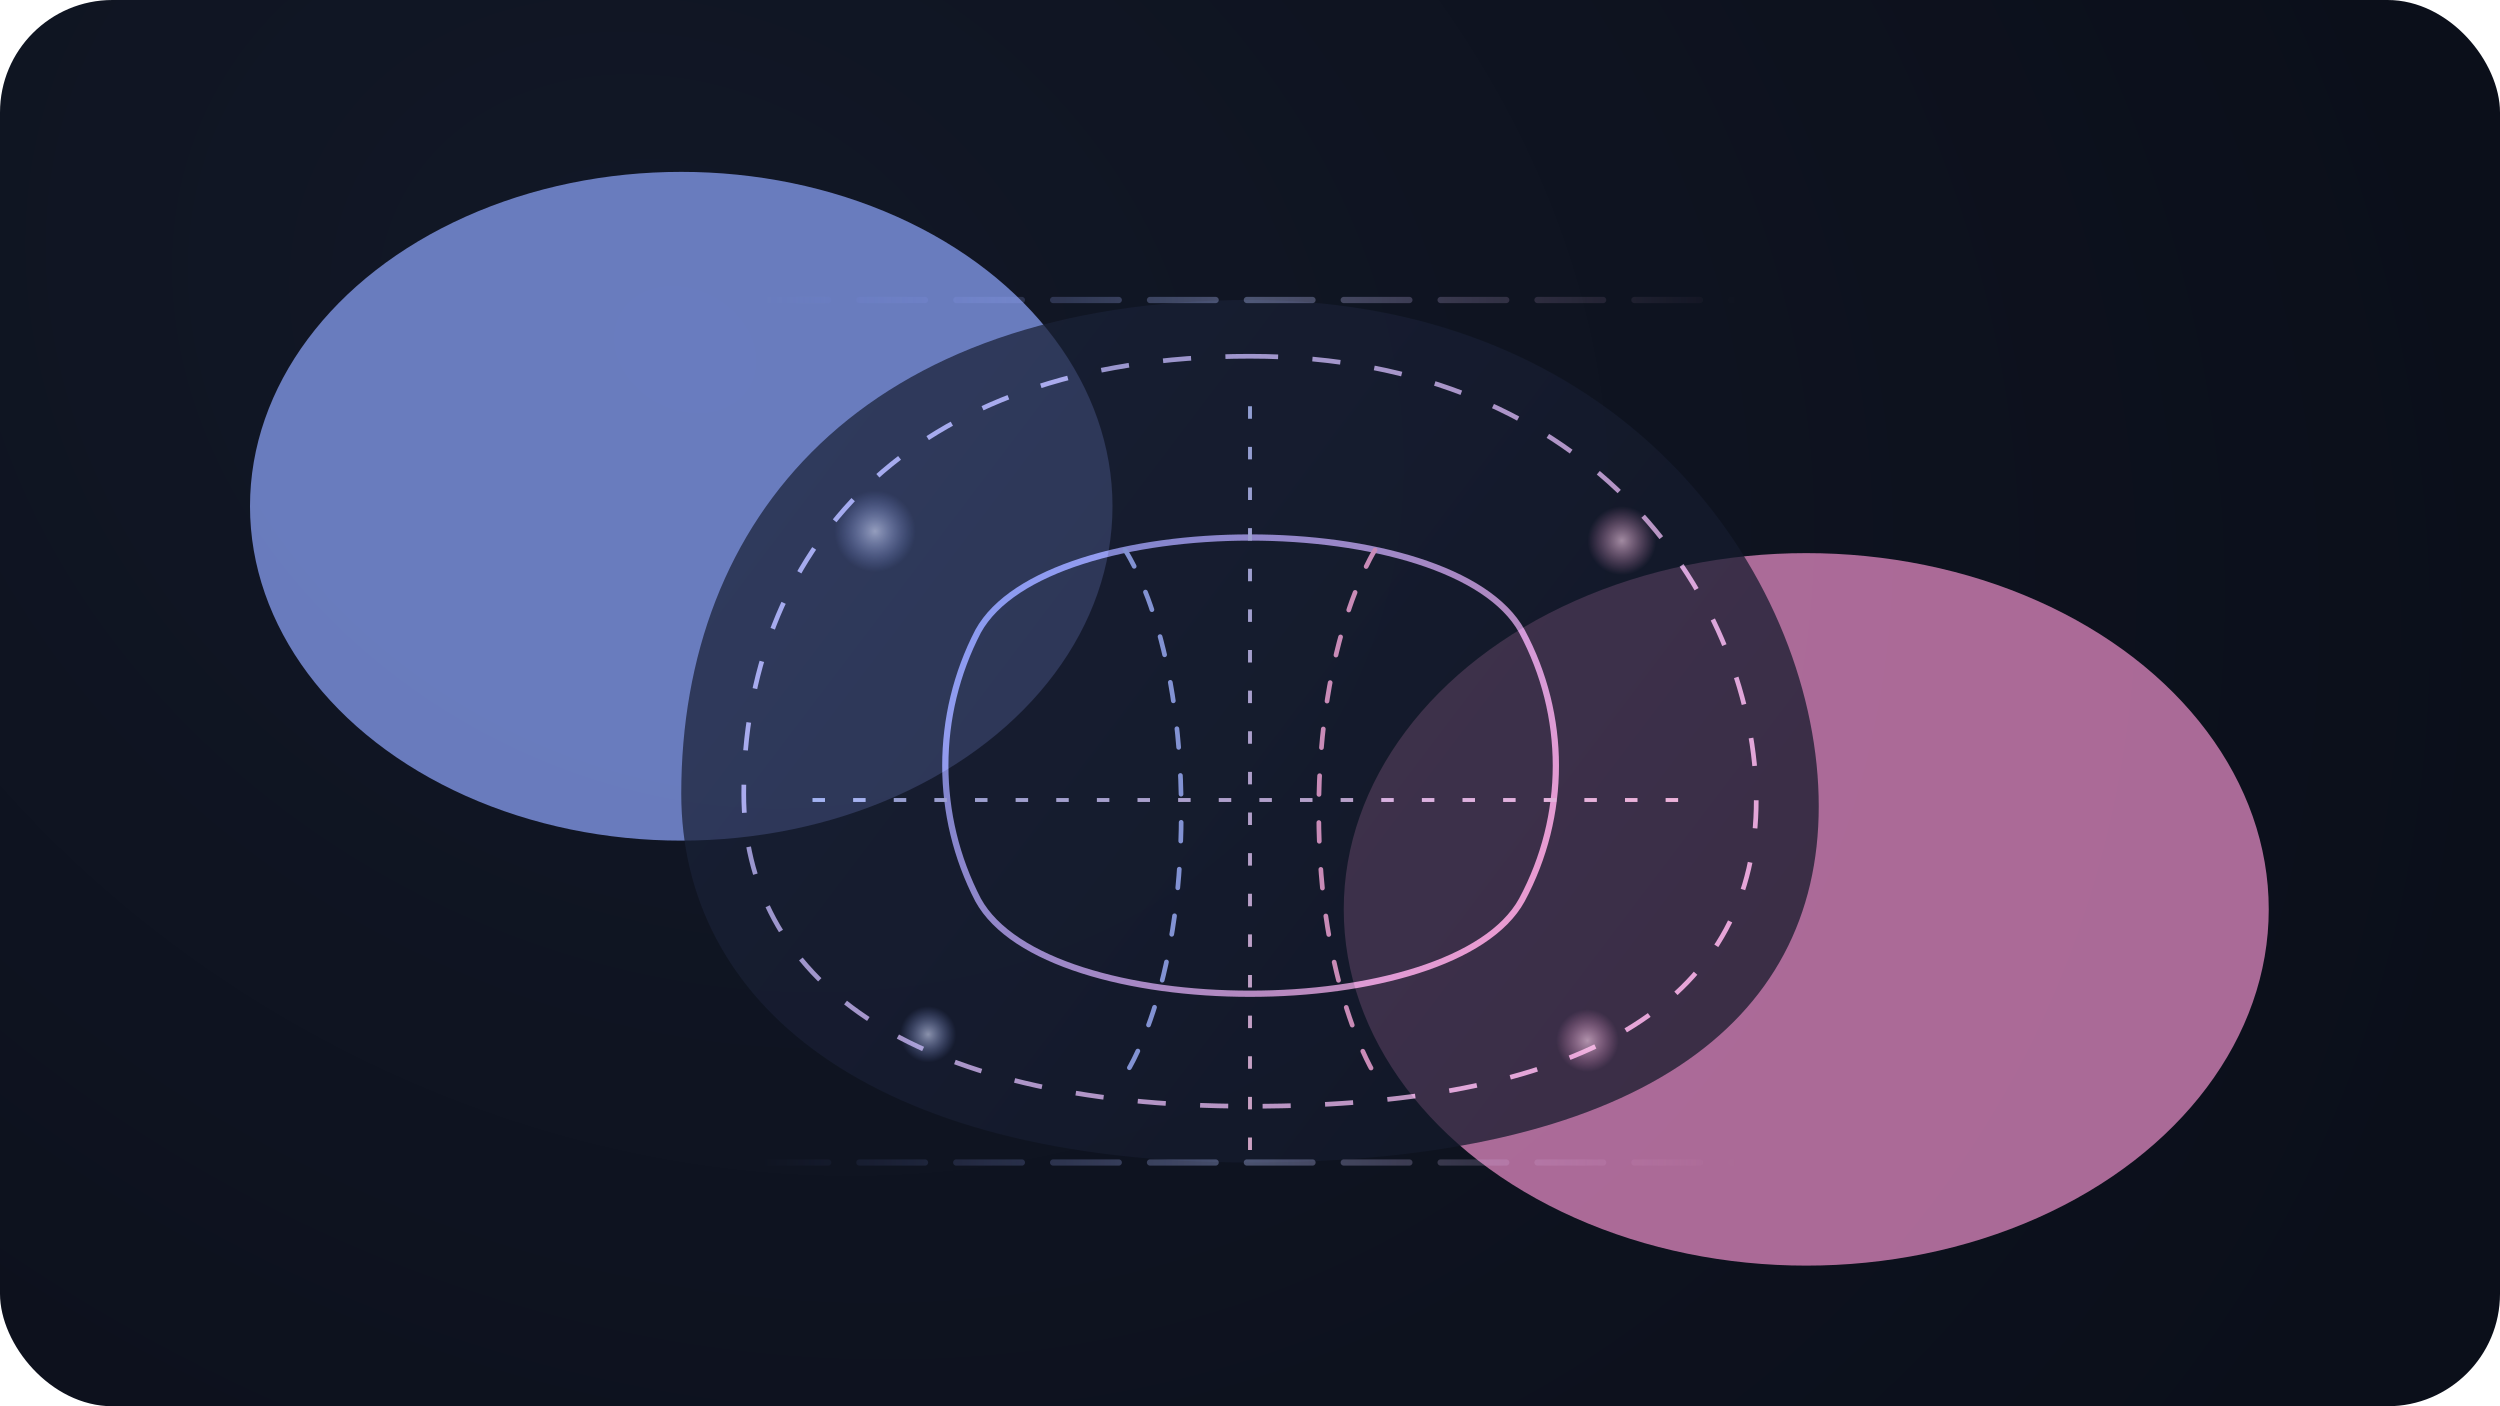 <svg width="1600" height="900" viewBox="0 0 1600 900" fill="none" xmlns="http://www.w3.org/2000/svg">
  <rect width="1600" height="900" rx="72" fill="url(#paint0_radial)"/>
  <g opacity="0.7" filter="url(#filter0_f)">
    <ellipse cx="436" cy="324" rx="276" ry="214" fill="#8FA6FF"/>
  </g>
  <g opacity="0.65" filter="url(#filter1_f)">
    <ellipse cx="1156" cy="582" rx="296" ry="228" fill="#FF9AD8"/>
  </g>
  <g opacity="0.8">
    <path d="M800 192C1046 192 1164 376 1164 516C1164 656 1046 744 800 744C554 744 436 640 436 508C436 332 552 192 800 192Z" fill="url(#paint1_linear)" opacity="0.92"/>
    <path d="M800 228C1022 228 1124 388 1124 512C1124 636 1022 708 800 708C578 708 476 624 476 508C476 356 578 228 800 228Z" stroke="url(#paint2_linear)" stroke-width="3" stroke-dasharray="18 22"/>
    <path d="M626 404C670 324 930 324 974 404C1003 458 1003 522 974 576C930 656 670 656 626 576C598 522 598 458 626 404Z" stroke="url(#paint3_linear)" stroke-width="4"/>
    <path d="M720 352C720 352 756 404 756 520C756 636 720 688 720 688" stroke="#9FB2FF" stroke-width="3" stroke-dasharray="12 18" stroke-linecap="round"/>
    <path d="M880 352C880 352 844 408 844 520C844 632 880 688 880 688" stroke="#F8A9DC" stroke-width="3" stroke-dasharray="12 18" stroke-linecap="round"/>
    <path d="M800 260V748" stroke="url(#paint4_linear)" stroke-width="2.5" stroke-dasharray="8 18"/>
    <path d="M520 512H1080" stroke="url(#paint5_linear)" stroke-width="2.5" stroke-dasharray="8 18"/>
  </g>
  <g opacity="0.6">
    <circle cx="560" cy="340" r="26" fill="url(#paint6_radial)"/>
    <circle cx="1038" cy="346" r="22" fill="url(#paint7_radial)"/>
    <circle cx="594" cy="662" r="18" fill="url(#paint8_radial)"/>
    <circle cx="1016" cy="666" r="20" fill="url(#paint9_radial)"/>
  </g>
  <path d="M488 192H1112" stroke="url(#paint10_linear)" stroke-width="4" stroke-linecap="round" stroke-dasharray="42 20" opacity="0.35"/>
  <path d="M488 744H1112" stroke="url(#paint11_linear)" stroke-width="4" stroke-linecap="round" stroke-dasharray="42 20" opacity="0.35"/>
  <defs>
    <filter id="filter0_f" x="20" y="-16" width="832" height="680" filterUnits="userSpaceOnUse" color-interpolation-filters="sRGB">
      <feFlood flood-opacity="0" result="BackgroundImageFix"/>
      <feBlend in="SourceGraphic" in2="BackgroundImageFix" result="shape"/>
      <feGaussianBlur stdDeviation="96" result="effect1_foregroundBlur"/>
    </filter>
    <filter id="filter1_f" x="664" y="86" width="984" height="992" filterUnits="userSpaceOnUse" color-interpolation-filters="sRGB">
      <feFlood flood-opacity="0" result="BackgroundImageFix"/>
      <feBlend in="SourceGraphic" in2="BackgroundImageFix" result="shape"/>
      <feGaussianBlur stdDeviation="112" result="effect1_foregroundBlur"/>
    </filter>
    <radialGradient id="paint0_radial" cx="0" cy="0" r="1" gradientUnits="userSpaceOnUse" gradientTransform="translate(440 228) rotate(28) scale(1224 992)">
      <stop stop-color="#121827"/>
      <stop offset="1" stop-color="#0B0F1A"/>
    </radialGradient>
    <linearGradient id="paint1_linear" x1="436" y1="192" x2="1164" y2="744" gradientUnits="userSpaceOnUse">
      <stop stop-color="#1C233B"/>
      <stop offset="1" stop-color="#111727"/>
    </linearGradient>
    <linearGradient id="paint2_linear" x1="476" y1="228" x2="1124" y2="708" gradientUnits="userSpaceOnUse">
      <stop stop-color="#A8B7FF"/>
      <stop offset="1" stop-color="#FFB4E5"/>
    </linearGradient>
    <linearGradient id="paint3_linear" x1="626" y1="360" x2="974" y2="620" gradientUnits="userSpaceOnUse">
      <stop stop-color="#8EA2FF"/>
      <stop offset="1" stop-color="#FFA8DE"/>
    </linearGradient>
    <linearGradient id="paint4_linear" x1="800" y1="260" x2="800" y2="748" gradientUnits="userSpaceOnUse">
      <stop stop-color="#B2C1FF"/>
      <stop offset="1" stop-color="#FFC4EB"/>
    </linearGradient>
    <linearGradient id="paint5_linear" x1="520" y1="512" x2="1080" y2="512" gradientUnits="userSpaceOnUse">
      <stop stop-color="#B2C1FF"/>
      <stop offset="1" stop-color="#FFC4EB"/>
    </linearGradient>
    <radialGradient id="paint6_radial" cx="0" cy="0" r="1" gradientUnits="userSpaceOnUse" gradientTransform="translate(560 340) rotate(90) scale(26)">
      <stop stop-color="#D8E0FF"/>
      <stop offset="1" stop-color="#8FA6FF" stop-opacity="0"/>
    </radialGradient>
    <radialGradient id="paint7_radial" cx="0" cy="0" r="1" gradientUnits="userSpaceOnUse" gradientTransform="translate(1038 346) rotate(90) scale(22)">
      <stop stop-color="#FFD6F0"/>
      <stop offset="1" stop-color="#FF9AD8" stop-opacity="0"/>
    </radialGradient>
    <radialGradient id="paint8_radial" cx="0" cy="0" r="1" gradientUnits="userSpaceOnUse" gradientTransform="translate(594 662) rotate(90) scale(18)">
      <stop stop-color="#D8E0FF"/>
      <stop offset="1" stop-color="#8FA6FF" stop-opacity="0"/>
    </radialGradient>
    <radialGradient id="paint9_radial" cx="0" cy="0" r="1" gradientUnits="userSpaceOnUse" gradientTransform="translate(1016 666) rotate(90) scale(20)">
      <stop stop-color="#FFD6F0"/>
      <stop offset="1" stop-color="#FF9AD8" stop-opacity="0"/>
    </radialGradient>
    <linearGradient id="paint10_linear" x1="488" y1="192" x2="1112" y2="192" gradientUnits="userSpaceOnUse">
      <stop stop-color="#7C8DFF" stop-opacity="0"/>
      <stop offset="0.5" stop-color="#B9C6FF"/>
      <stop offset="1" stop-color="#FFB7E7" stop-opacity="0"/>
    </linearGradient>
    <linearGradient id="paint11_linear" x1="488" y1="744" x2="1112" y2="744" gradientUnits="userSpaceOnUse">
      <stop stop-color="#7C8DFF" stop-opacity="0"/>
      <stop offset="0.5" stop-color="#B9C6FF"/>
      <stop offset="1" stop-color="#FFB7E7" stop-opacity="0"/>
    </linearGradient>
  </defs>
</svg>
